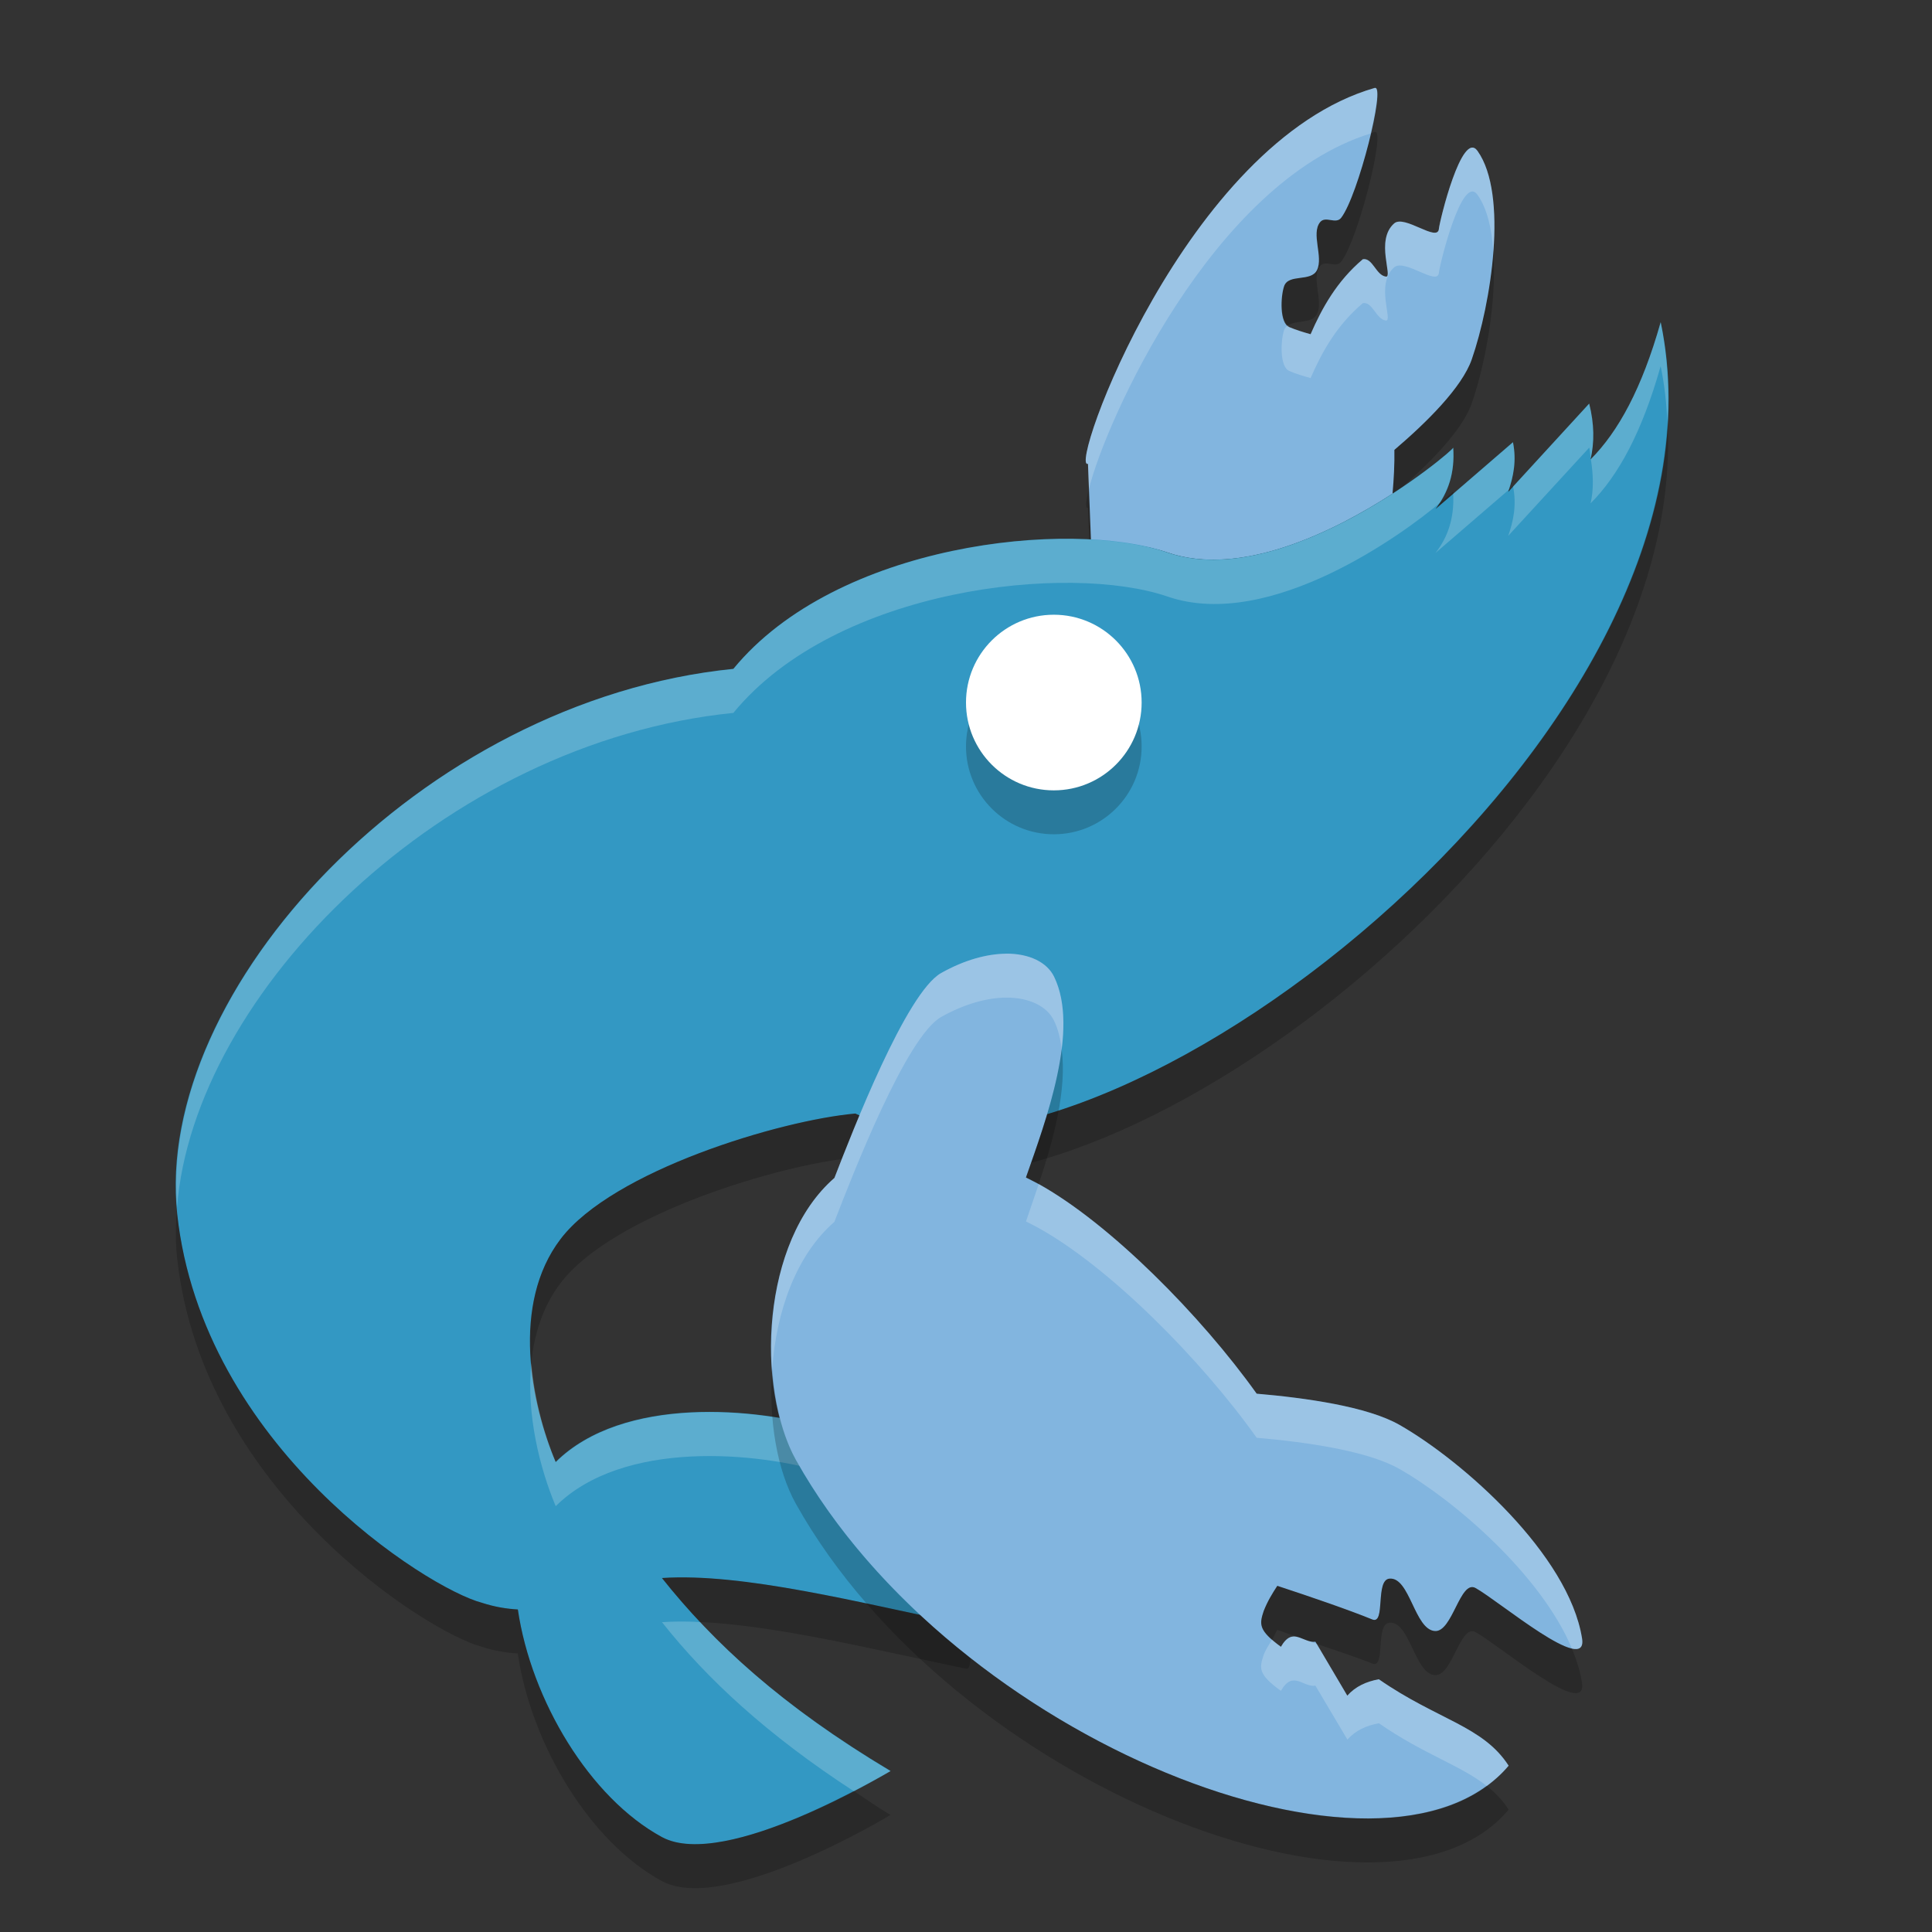 <?xml version="1.0" encoding="UTF-8" standalone="no"?>
<svg id="svg4426" xmlns:rdf="http://www.w3.org/1999/02/22-rdf-syntax-ns#" xmlns="http://www.w3.org/2000/svg" height="22" width="22" version="1.0" xmlns:cc="http://creativecommons.org/ns#" xmlns:dc="http://purl.org/dc/elements/1.1/">
 <rect width="100%" height="100%" fill="#333333" stroke="none"/>
 <title id="title3158">Gambas logo</title>
 <path id="path4405" opacity=".2" d="m15.655 1.501c-0.017 0.005-0.031 0.014-0.047 0.019-0.086 0.371-0.228 0.82-0.336 0.96-0.06 0.078-0.177-0.027-0.24 0.05-0.105 0.131 0.04 0.393-0.035 0.545-0.069 0.139-0.326 0.037-0.375 0.185-0.036 0.111-0.046 0.372 0.044 0.445 0.09-0.063 0.275-0.015 0.331-0.13 0.074-0.151-0.07-0.414 0.035-0.545 0.062-0.077 0.179 0.029 0.24-0.05 0.193-0.249 0.512-1.516 0.383-1.478zm1.349 1.363c-0.034 0.449-0.137 0.914-0.246 1.228-0.112 0.321-0.514 0.718-0.881 1.03 0.003 0.16-0.006 0.328-0.021 0.499-0.68 0.44-1.731 0.955-2.561 0.67-0.231-0.079-0.538-0.122-0.873-0.141l-0.022-0.586c-0.034 0.137-0.045 0.23-0.011 0.217l0.034 0.87c0.335 0.019 0.642 0.062 0.873 0.141 0.83 0.285 1.881-0.23 2.561-0.67 0.015-0.171 0.024-0.339 0.021-0.499 0.367-0.312 0.769-0.71 0.881-1.03 0.152-0.435 0.287-1.156 0.246-1.728z" fill-rule="evenodd"/>
 <path id="path4508" d="m15.655 1.001c-2.153 0.618-3.497 4.369-3.266 4.28l0.034 0.87c0.335 0.019 0.642 0.062 0.873 0.141 0.83 0.285 1.881-0.23 2.561-0.67 0.015-0.171 0.024-0.339 0.021-0.499 0.367-0.313 0.769-0.71 0.881-1.03 0.22-0.633 0.418-1.879 0.066-2.374-0.177-0.25-0.433 0.801-0.44 0.887-0.014 0.158-0.392-0.164-0.509-0.062-0.219 0.191-0.009 0.618-0.095 0.606-0.113-0.015-0.15-0.217-0.262-0.198-0.297 0.251-0.465 0.556-0.595 0.854-0.083-0.023-0.165-0.048-0.243-0.081-0.112-0.048-0.099-0.347-0.059-0.465 0.049-0.147 0.307-0.045 0.375-0.185 0.074-0.151-0.07-0.414 0.035-0.545 0.062-0.077 0.179 0.029 0.24-0.05 0.193-0.249 0.512-1.516 0.383-1.478z" fill="#82b5df" fill-rule="evenodd"/>
 <path id="path4520" d="m18.91 3.67c-0.213 0.753-0.482 1.246-0.798 1.562 0.044-0.192 0.043-0.403-0.016-0.636l-0.922 1.005c0.06-0.171 0.097-0.353 0.054-0.566l-0.881 0.761c0.144-0.187 0.221-0.407 0.201-0.699 0.013 0.025-1.912 1.654-3.253 1.194-1.117-0.384-3.769-0.106-4.944 1.325-3.57 0.36-6.609 3.672-6.333 6.209 0.288 2.645 2.854 4.265 3.47 4.426 0.147 0.048 0.282 0.069 0.409 0.076 0.152 1.034 0.82 2.147 1.641 2.592 0.718 0.389 2.603-0.753 2.603-0.753-1.237-0.738-2.019-1.46-2.603-2.197 0.921-0.061 2.238 0.278 3.471 0.533 0.159-0.011-0.015-1.75-1.581-2.229-0.809-0.248-2.334-0.384-3.101 0.375-0.279-0.661-0.512-1.795 0.058-2.541 0.593-0.777 2.499-1.351 3.355-1.427 0.081 0.035 0.158 0.079 0.24 0.108 2.834 0.924 9.895-4.529 8.931-9.119z" fill="#3398c3" fill-rule="evenodd"/>
 <path id="path4380" opacity=".2" d="m18.988 4.801c-0.237 4.302-6.404 8.837-9.008 7.988-0.082-0.03-0.159-0.073-0.24-0.108-0.856 0.076-2.762 0.651-3.355 1.427-0.308 0.404-0.378 0.921-0.336 1.415 0.033-0.328 0.131-0.647 0.336-0.915 0.593-0.777 2.499-1.351 3.355-1.427 0.081 0.035 0.158 0.079 0.24 0.108 2.706 0.882 9.257-4.047 9.008-8.488zm-0.874 0.417c-0.001 0.004 0 0.009-0.001 0.013 0.001-0.001 0.002-0.003 0.003-0.004-0.001-0.004-0.001-0.006-0.002-0.009zm-0.884 0.317-0.049 0.042c-0.003 0.007-0.003 0.016-0.005 0.024l0.056-0.061c-0.001-0.002-0.001-0.003-0.001-0.005zm-0.682 0.063c0.002 0.003-0.103 0.086-0.159 0.132-0.015 0.022-0.026 0.045-0.043 0.067l0.202-0.173c-0.001-0.009 0.001-0.017 0-0.026zm-14.533 8.15c-0.015 0.196-0.019 0.39 0.002 0.578 0.288 2.645 2.853 4.265 3.47 4.426 0.147 0.048 0.282 0.069 0.409 0.076 0.152 1.034 0.82 2.147 1.641 2.592 0.718 0.389 2.603-0.753 2.603-0.753-0.153-0.091-0.279-0.181-0.419-0.273-0.593 0.311-1.673 0.802-2.184 0.526-0.822-0.445-1.49-1.558-1.641-2.592-0.128-0.007-0.262-0.029-0.409-0.076-0.617-0.161-3.182-1.782-3.47-4.426-0.003-0.025 0-0.052-0.002-0.078zm5.886 4.217c-0.127-0.004-0.249-0.003-0.364 0.005 0.133 0.167 0.279 0.334 0.435 0.5 0.876 0.04 1.986 0.316 3.037 0.533 0.053-0.004 0.063-0.215-0.001-0.5-1.078-0.223-2.221-0.511-3.106-0.538z" fill-rule="evenodd"/>
 <path id="path4584" d="m10.722 13.3c-0.015 0.031-0.497-0.24-0.668-0.3-0.195-0.068-0.462 0.43-0.34 0.599 0.174 0.241 0.719 0.299 0.69 0.322l0.318-0.622z" fill-rule="evenodd" stroke="#000" stroke-width=".087px" fill="#3398c3"/>
 <path id="path4375" opacity=".2" fill-rule="evenodd" fill="#fff" d="m18.91 3.67c-0.212 0.75-0.481 1.241-0.795 1.558 0.029 0.181 0.033 0.35-0.003 0.504 0.316-0.316 0.585-0.809 0.798-1.562 0.044 0.209 0.066 0.42 0.077 0.631 0.021-0.38 0.001-0.759-0.077-1.131zm-0.814 0.926-0.866 0.945c0.041 0.211 0.004 0.391-0.056 0.561l0.923-1.005c0.011 0.043 0.01 0.081 0.017 0.122 0.042-0.189 0.041-0.394-0.017-0.623zm-0.866 0.44-0.682 0.588c0.013 0.278-0.061 0.492-0.202 0.673l0.834-0.719c0.056-0.165 0.089-0.339 0.049-0.542zm-0.682 0.063c0.013 0.025-1.912 1.654-3.253 1.194-1.117-0.384-3.769-0.106-4.944 1.325-3.534 0.356-6.543 3.604-6.335 6.131 0.187-2.436 3.031-5.298 6.335-5.631 1.175-1.431 3.827-1.708 4.944-1.325 1.172 0.403 2.715-0.739 3.095-1.062 0.114-0.173 0.176-0.374 0.158-0.632zm-10.498 10.426c-0.059 0.586 0.1 1.203 0.278 1.626 0.767-0.759 2.292-0.623 3.101-0.375 1.034 0.316 1.453 1.174 1.579 1.728h0.002c0.159-0.011-0.015-1.75-1.581-2.229-0.809-0.247-2.333-0.383-3.1 0.376-0.128-0.303-0.242-0.707-0.278-1.126zm1.852 2.942c-0.127-0.004-0.249-0.003-0.364 0.005 0.511 0.645 1.194 1.28 2.183 1.924 0.242-0.127 0.42-0.227 0.42-0.227-0.956-0.571-1.637-1.131-2.168-1.697-0.023-0.002-0.048-0.004-0.071-0.005z"/>
 <path id="path4596" d="m11.451 10.86c-0.211 0.003-0.463 0.068-0.733 0.219-0.399 0.224-1.011 1.805-1.216 2.334-0.833 0.723-0.9 2.388-0.437 3.215 1.799 3.21 6.732 5.122 8.114 3.478-0.293-0.454-0.809-0.52-1.478-0.984-0.143 0.026-0.267 0.083-0.359 0.187l-0.363-0.615c-0.14 0.022-0.255-0.181-0.393 0.058-0.26-0.188-0.245-0.258-0.196-0.407 0.044-0.112 0.099-0.201 0.155-0.287 0.392 0.129 0.809 0.272 1.081 0.383 0.156 0.063 0.03-0.452 0.197-0.465 0.232-0.019 0.284 0.582 0.517 0.597 0.2 0.013 0.286-0.587 0.462-0.49 0.267 0.147 1.283 1.01 1.213 0.573-0.153-0.954-1.357-2.019-2.079-2.431-0.364-0.208-1.064-0.307-1.626-0.355-0.634-0.889-1.676-1.944-2.494-2.394-0.046-0.025-0.089-0.045-0.133-0.068 0.229-0.654 0.614-1.686 0.32-2.287-0.079-0.162-0.281-0.265-0.552-0.262z" fill="#82b5df" fill-rule="evenodd"/>
 <circle id="circle4410" opacity=".2" fill-rule="evenodd" cy="8.5" cx="12" r="1"/>
 <circle id="path3985" fill-rule="evenodd" cy="8" cx="12" r="1" fill="#fff"/>
 <path id="path4385" opacity=".2" fill-rule="evenodd" fill="#fff" d="m11.45 10.86c-0.211 0.003-0.463 0.069-0.732 0.22-0.4 0.224-1.012 1.805-1.217 2.334-0.556 0.483-0.764 1.38-0.708 2.172 0.047-0.646 0.268-1.29 0.708-1.672 0.205-0.53 0.818-2.111 1.217-2.334 0.27-0.151 0.522-0.217 0.732-0.22 0.271-0.003 0.473 0.099 0.552 0.262 0.048 0.097 0.072 0.208 0.088 0.324 0.037-0.307 0.023-0.596-0.088-0.824-0.08-0.163-0.281-0.265-0.552-0.262zm0.378 2.624c-0.05 0.149-0.101 0.298-0.145 0.425 0.044 0.023 0.088 0.043 0.134 0.069 0.818 0.451 1.86 1.504 2.493 2.394 0.563 0.049 1.263 0.148 1.627 0.356 0.626 0.357 1.611 1.204 1.963 2.045 0.084 0.018 0.132-0.009 0.115-0.115-0.152-0.954-1.357-2.019-2.078-2.431-0.364-0.208-1.065-0.307-1.627-0.356-0.631-0.885-1.665-1.933-2.482-2.387zm2.95 5.158c-0.062-0.017-0.124-0.006-0.192 0.112-0.044-0.032-0.071-0.057-0.101-0.083-0.033 0.056-0.069 0.106-0.096 0.175-0.049 0.149-0.064 0.22 0.197 0.408 0.137-0.24 0.253-0.037 0.393-0.059l0.364 0.614c0.092-0.104 0.216-0.16 0.359-0.186 0.508 0.353 0.926 0.476 1.226 0.713 0.092-0.068 0.178-0.141 0.251-0.229-0.293-0.454-0.809-0.52-1.478-0.985-0.143 0.026-0.267 0.082-0.359 0.186l-0.35-0.591c-0.037-0.013-0.068-0.025-0.106-0.038-0.02-0.007-0.041-0.013-0.06-0.021-0.017-0.005-0.03-0.011-0.048-0.017z"/>
 <path id="path4390" opacity=".2" d="m12.09 11.945c-0.062 0.504-0.265 1.056-0.408 1.464 0.044 0.023 0.088 0.043 0.134 0.069 0.004 0.002 0.008 0.005 0.011 0.007 0.167-0.497 0.325-1.075 0.262-1.539zm-3.297 3.64c-0.042 0.576 0.053 1.153 0.272 1.543 1.799 3.21 6.732 5.122 8.114 3.479-0.07-0.11-0.155-0.196-0.251-0.272-1.647 1.207-6.16-0.667-7.863-3.707-0.154-0.276-0.243-0.647-0.272-1.043zm7.03 2.392c-0.167 0.013-0.041 0.528-0.196 0.465-0.273-0.11-0.691-0.253-1.082-0.382-0.057 0.086-0.112 0.174-0.155 0.286-0.041 0.123-0.048 0.197 0.096 0.325 0.021-0.035 0.037-0.077 0.059-0.111 0.084 0.028 0.147 0.053 0.233 0.082 0.015 0.004 0.032 0.01 0.048 0.017 0.022 0.007 0.039 0.014 0.06 0.021 0.03 0.011 0.061 0.02 0.093 0.015l0.013 0.024c0.226 0.077 0.475 0.159 0.635 0.224 0.155 0.063 0.029-0.452 0.196-0.465 0.233-0.018 0.284 0.582 0.517 0.597 0.2 0.013 0.286-0.587 0.462-0.49 0.267 0.146 1.282 1.01 1.212 0.573-0.02-0.127-0.061-0.256-0.115-0.386-0.264-0.056-0.896-0.577-1.097-0.688-0.176-0.097-0.262 0.504-0.462 0.49-0.233-0.015-0.285-0.615-0.517-0.597z" fill-rule="evenodd"/>
 <path id="path4395" opacity=".2" fill-rule="evenodd" fill="#fff" d="m15.655 1.001c-2.153 0.618-3.497 4.369-3.266 4.28l0.011 0.286c0.188-0.763 1.403-3.486 3.207-4.047 0.067-0.288 0.104-0.535 0.048-0.519zm1.101 0.68c-0.168 0.035-0.365 0.849-0.371 0.924-0.014 0.158-0.392-0.164-0.509-0.062-0.219 0.191-0.009 0.618-0.095 0.606-0.113-0.015-0.15-0.217-0.262-0.198-0.297 0.251-0.465 0.556-0.595 0.854-0.083-0.023-0.165-0.048-0.243-0.081-0.007-0.003-0.009-0.015-0.015-0.02-0.019 0.013-0.035 0.029-0.044 0.055-0.039 0.118-0.052 0.417 0.059 0.465 0.077 0.034 0.16 0.058 0.243 0.081 0.13-0.298 0.298-0.602 0.595-0.853 0.112-0.019 0.149 0.183 0.262 0.198 0.086 0.011-0.124-0.415 0.095-0.606 0.117-0.103 0.495 0.219 0.509 0.062 0.007-0.086 0.263-1.137 0.44-0.887 0.11 0.155 0.162 0.387 0.18 0.647 0.035-0.456-0.003-0.897-0.18-1.147-0.022-0.031-0.045-0.042-0.069-0.037z"/>
</svg>
